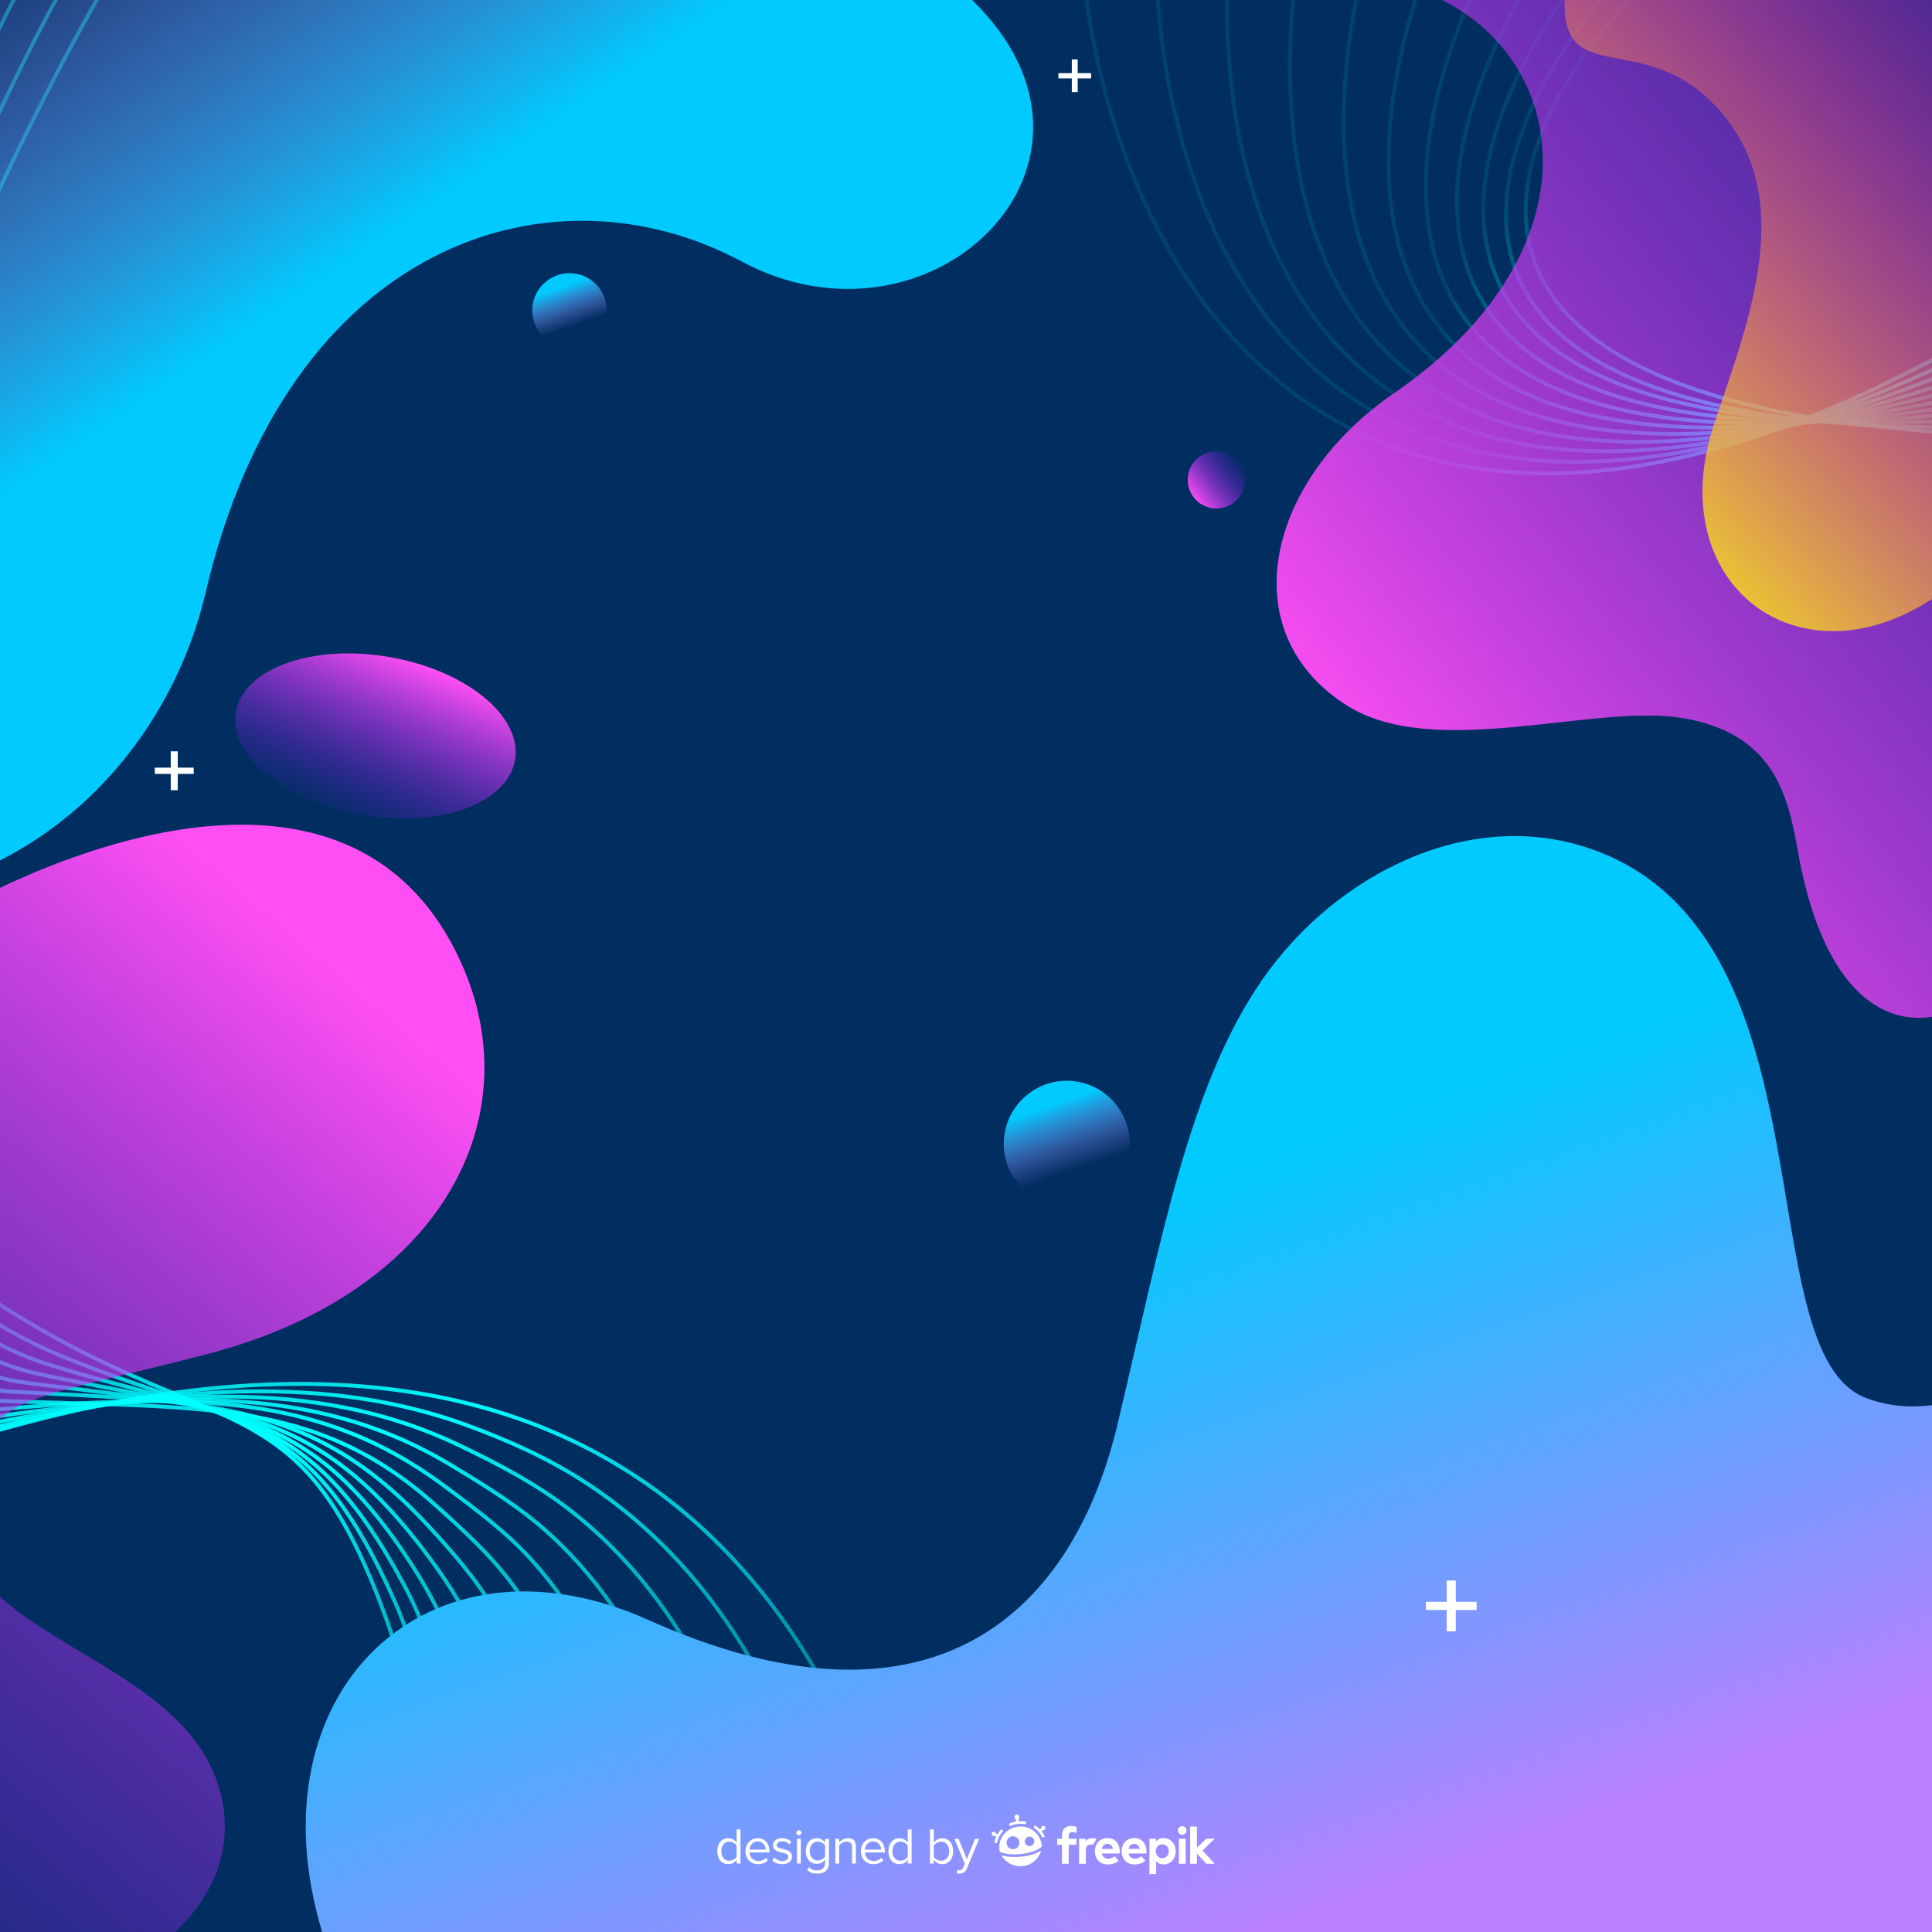 <?xml version="1.0" encoding="utf-8"?>
<!-- Generator: Adobe Illustrator 27.5.0, SVG Export Plug-In . SVG Version: 6.00 Build 0)  -->
<svg version="1.1" xmlns="http://www.w3.org/2000/svg" xmlns:xlink="http://www.w3.org/1999/xlink" x="0px" y="0px"
	 viewBox="0 0 500 500" style="enable-background:new 0 0 500 500;" xml:space="preserve">
<rect x="0" y="0" width="500" height="500" fill="#808080" stroke="none"/>
<g id="BACKGROUND_2">
</g>
<g id="BACKGROUND_1">
	<g>
		<defs>
			<rect id="SVGID_00000106111302101226297310000010263503867211192247_" width="500" height="500"/>
		</defs>
		<clipPath id="SVGID_00000176040305909832760490000003544340055577916589_">
			<use xlink:href="#SVGID_00000106111302101226297310000010263503867211192247_"  style="overflow:visible;"/>
		</clipPath>
		
			<rect x="-125" style="clip-path:url(#SVGID_00000176040305909832760490000003544340055577916589_);fill:#002E61;" width="750" height="500"/>
		<g style="clip-path:url(#SVGID_00000176040305909832760490000003544340055577916589_);">
			
				<radialGradient id="SVGID_00000124123863574486289500000010569206804479683745_" cx="-425.687" cy="-360.375" r="219.36" gradientTransform="matrix(0.975 -0.223 0.223 0.975 490.643 542.433)" gradientUnits="userSpaceOnUse">
				<stop  offset="0" style="stop-color:#00FFFF;stop-opacity:0.3"/>
				<stop  offset="0.513" style="stop-color:#00FFFF"/>
				<stop  offset="1" style="stop-color:#00FFFF;stop-opacity:0.4"/>
			</radialGradient>
			<path style="fill:none;stroke:url(#SVGID_00000124123863574486289500000010569206804479683745_);stroke-miterlimit:10;" d="
				M-107.071,0.623c-24.5,77.754-0.994,249.57,70.76,310.064c87.238,73.547,110.072,34.08,136.86,109.919
				C124.627,488.77,31.882,586.48,31.882,586.48"/>
			
				<radialGradient id="SVGID_00000105418270888970146110000017631079132346064532_" cx="-421.027" cy="-360.767" r="219.559" gradientTransform="matrix(0.975 -0.223 0.223 0.975 490.643 542.433)" gradientUnits="userSpaceOnUse">
				<stop  offset="0" style="stop-color:#00FFFF;stop-opacity:0.3"/>
				<stop  offset="0.513" style="stop-color:#00FFFF"/>
				<stop  offset="1" style="stop-color:#00FFFF;stop-opacity:0.4"/>
			</radialGradient>
			<path style="fill:none;stroke:url(#SVGID_00000105418270888970146110000017631079132346064532_);stroke-miterlimit:10;" d="
				M-92.293-3.585c-20.89,57.645-17.955,170.051,11.35,246.971c10.548,27.687,24.261,52.083,41.786,68.831
				c20.664,19.875,38.655,31.926,54.474,38.476c45.815,18.973,64.512,12.846,87.26,64.736c3.851,8.786,5.959,17.982,6.535,27.562
				c3.746,62.302-58.167,139.191-58.167,139.191"/>
			
				<radialGradient id="SVGID_00000037673868439249697060000014344575961004175276_" cx="-416.62" cy="-361.159" r="219.951" gradientTransform="matrix(0.975 -0.223 0.223 0.975 490.643 542.433)" gradientUnits="userSpaceOnUse">
				<stop  offset="0" style="stop-color:#00FFFF;stop-opacity:0.3"/>
				<stop  offset="0.513" style="stop-color:#00FFFF"/>
				<stop  offset="1" style="stop-color:#00FFFF;stop-opacity:0.4"/>
			</radialGradient>
			<path style="fill:none;stroke:url(#SVGID_00000037673868439249697060000014344575961004175276_);stroke-miterlimit:10;" d="
				M-77.515-7.794c-23.635,57.702-26.072,173.452-1.962,249.827c8.945,28.336,21.085,53.86,37.474,71.714
				c19.488,21.23,37.516,34.071,54.34,39.316c47.138,14.696,67.153,10.267,92.268,57.191c4.481,8.373,7.568,16.991,9.194,26.129
				c10.851,60.96-43.79,141.502-43.79,141.502"/>
			
				<radialGradient id="SVGID_00000171713176510478326490000010678974085469414529_" cx="-412.243" cy="-361.552" r="220.546" gradientTransform="matrix(0.975 -0.223 0.223 0.975 490.643 542.433)" gradientUnits="userSpaceOnUse">
				<stop  offset="0" style="stop-color:#00FFFF;stop-opacity:0.3"/>
				<stop  offset="0.513" style="stop-color:#00FFFF"/>
				<stop  offset="1" style="stop-color:#00FFFF;stop-opacity:0.4"/>
			</radialGradient>
			<path style="fill:none;stroke:url(#SVGID_00000171713176510478326490000010678974085469414529_);stroke-miterlimit:10;" d="
				M-62.737-12.002c-26.379,57.759-34.328,176.962-15.275,252.682c7.303,29.024,17.879,55.673,33.163,74.597
				c18.275,22.628,36.339,36.256,54.206,40.156c48.35,10.554,70.155,7.685,97.276,49.644c5.158,7.98,9.214,16.017,11.854,24.697
				c18.17,59.75-29.414,143.813-29.414,143.813"/>
			
				<radialGradient id="SVGID_00000175293749116521512450000004723230814513216133_" cx="-407.756" cy="-361.945" r="221.352" gradientTransform="matrix(0.975 -0.223 0.223 0.975 490.643 542.433)" gradientUnits="userSpaceOnUse">
				<stop  offset="0" style="stop-color:#00FFFF;stop-opacity:0.3"/>
				<stop  offset="0.513" style="stop-color:#00FFFF"/>
				<stop  offset="1" style="stop-color:#00FFFF;stop-opacity:0.4"/>
			</radialGradient>
			<path style="fill:none;stroke:url(#SVGID_00000175293749116521512450000004723230814513216133_);stroke-miterlimit:10;" d="
				M-47.959-16.21c-29.124,57.816-42.738,180.558-28.587,255.538c5.613,29.744,14.667,57.493,28.851,77.48
				c17.057,24.034,35.136,38.488,54.072,40.996c49.491,6.556,73.531,5.028,102.284,42.098c5.889,7.593,10.902,15.047,14.513,23.265
				c25.745,58.582-15.037,146.123-15.037,146.123"/>
			
				<radialGradient id="SVGID_00000151544343266264715640000010112133418449391794_" cx="-403.121" cy="-362.338" r="222.41" gradientTransform="matrix(0.975 -0.223 0.223 0.975 490.643 542.433)" gradientUnits="userSpaceOnUse">
				<stop  offset="0" style="stop-color:#00FFFF;stop-opacity:0.3"/>
				<stop  offset="0.513" style="stop-color:#00FFFF"/>
				<stop  offset="1" style="stop-color:#00FFFF;stop-opacity:0.4"/>
			</radialGradient>
			<path style="fill:none;stroke:url(#SVGID_00000151544343266264715640000010112133418449391794_);stroke-miterlimit:10;" d="
				M-33.181-20.418c-31.868,57.873-51.307,184.213-41.9,258.394c3.866,30.487,11.449,59.319,24.539,80.363
				c15.83,25.447,33.921,40.77,53.938,41.836c50.601,2.695,77.263,2.225,107.292,34.552c6.679,7.19,12.627,14.068,17.173,21.833
				c33.577,57.357-0.661,148.434-0.661,148.434"/>
			
				<radialGradient id="SVGID_00000130624964767828752440000012052059516457794713_" cx="-398.188" cy="-362.731" r="223.74" gradientTransform="matrix(0.975 -0.223 0.223 0.975 490.643 542.433)" gradientUnits="userSpaceOnUse">
				<stop  offset="0" style="stop-color:#00FFFF;stop-opacity:0.3"/>
				<stop  offset="0.513" style="stop-color:#00FFFF"/>
				<stop  offset="1" style="stop-color:#00FFFF;stop-opacity:0.4"/>
			</radialGradient>
			<path style="fill:none;stroke:url(#SVGID_00000130624964767828752440000012052059516457794713_);stroke-miterlimit:10;" d="
				M-18.403-24.626c-34.613,57.93-60.038,187.897-55.212,261.249c2.055,31.242,8.223,61.15,20.228,83.245
				c14.596,26.865,32.717,41.865,53.803,42.676c51.684,1.987,81.296-0.788,112.3,27.006c7.528,6.749,14.382,13.07,19.832,20.401
				c41.628,55.99,13.715,150.745,13.715,150.745"/>
			
				<radialGradient id="SVGID_00000001663600014068712630000003416862762230960801_" cx="-392.857" cy="-363.123" r="225.358" gradientTransform="matrix(0.975 -0.223 0.223 0.975 490.643 542.433)" gradientUnits="userSpaceOnUse">
				<stop  offset="0" style="stop-color:#00FFFF;stop-opacity:0.3"/>
				<stop  offset="0.513" style="stop-color:#00FFFF"/>
				<stop  offset="1" style="stop-color:#00FFFF;stop-opacity:0.4"/>
			</radialGradient>
			<path style="fill:none;stroke:url(#SVGID_00000001663600014068712630000003416862762230960801_);stroke-miterlimit:10;" d="
				M-3.625-28.834C-40.982,29.152-72.549,162.748-72.149,235.27c0.176,31.997,4.991,62.983,15.916,86.128
				c13.352,28.287,31.502,45.479,53.669,43.516c52.849-4.68,85.547-4.057,117.308,19.46c8.432,6.243,16.155,12.048,22.492,18.969
				c49.837,54.431,28.092,153.055,28.092,153.055"/>
			
				<radialGradient id="SVGID_00000087397686636154873870000017662223949726374069_" cx="-387.085" cy="-363.514" r="227.28" gradientTransform="matrix(0.975 -0.223 0.223 0.975 490.643 542.433)" gradientUnits="userSpaceOnUse">
				<stop  offset="0" style="stop-color:#00FFFF;stop-opacity:0.3"/>
				<stop  offset="0.513" style="stop-color:#00FFFF"/>
				<stop  offset="1" style="stop-color:#00FFFF;stop-opacity:0.4"/>
			</radialGradient>
			<path style="fill:none;stroke:url(#SVGID_00000087397686636154873870000017662223949726374069_);stroke-miterlimit:10;" d="
				M11.153-33.043c-40.102,58.043-77.952,195.239-81.837,266.961c-1.773,32.74,1.752,64.818,11.605,89.011
				c12.1,29.711,30.314,47.896,53.535,44.356c54.026-8.236,89.913-7.608,122.316,11.914c9.378,5.65,17.937,11.001,25.151,17.536
				c58.135,52.663,42.468,155.366,42.468,155.366"/>
			
				<radialGradient id="SVGID_00000173859631668280582080000005666180551214279067_" cx="-380.877" cy="-363.904" r="229.519" gradientTransform="matrix(0.975 -0.223 0.223 0.975 490.643 542.433)" gradientUnits="userSpaceOnUse">
				<stop  offset="0" style="stop-color:#00FFFF;stop-opacity:0.3"/>
				<stop  offset="0.513" style="stop-color:#00FFFF"/>
				<stop  offset="1" style="stop-color:#00FFFF;stop-opacity:0.4"/>
			</radialGradient>
			<path style="fill:none;stroke:url(#SVGID_00000173859631668280582080000005666180551214279067_);stroke-miterlimit:10;" d="
				M25.931-37.251c-42.846,58.1-87.107,198.843-95.15,269.816c-3.792,33.46-1.494,66.653,7.293,91.894
				c10.839,31.135,29.147,50.345,53.401,45.196c55.253-11.731,94.286-11.44,127.324,4.368c10.347,4.951,19.719,9.932,27.811,16.104
				c66.464,50.7,56.845,157.677,56.845,157.677"/>
			
				<radialGradient id="SVGID_00000026849138045993568390000011886109163552967829_" cx="-374.271" cy="-364.293" r="232.087" gradientTransform="matrix(0.975 -0.223 0.223 0.975 490.643 542.433)" gradientUnits="userSpaceOnUse">
				<stop  offset="0" style="stop-color:#00FFFF;stop-opacity:0.3"/>
				<stop  offset="0.513" style="stop-color:#00FFFF"/>
				<stop  offset="1" style="stop-color:#00FFFF;stop-opacity:0.4"/>
			</radialGradient>
			<path style="fill:none;stroke:url(#SVGID_00000026849138045993568390000011886109163552967829_);stroke-miterlimit:10;" d="
				M40.709-41.459C-4.881,16.698-55.659,160.915-67.753,231.213c-5.875,34.147-4.777,68.496,2.982,94.777
				c9.532,32.57,28.003,52.82,53.267,46.035c56.534-15.182,98.564-15.53,132.332-3.178c11.318,4.14,21.496,8.843,30.47,14.672
				c74.778,48.57,71.221,159.987,71.221,159.987"/>
			
				<radialGradient id="SVGID_00000134238356148642089750000010930653613742055861_" cx="-367.301" cy="-364.681" r="234.989" gradientTransform="matrix(0.975 -0.223 0.223 0.975 490.643 542.433)" gradientUnits="userSpaceOnUse">
				<stop  offset="0" style="stop-color:#00FFFF;stop-opacity:0.3"/>
				<stop  offset="0.513" style="stop-color:#00FFFF"/>
				<stop  offset="1" style="stop-color:#00FFFF;stop-opacity:0.4"/>
			</radialGradient>
			<path style="fill:none;stroke:url(#SVGID_00000134238356148642089750000010930653613742055861_);stroke-miterlimit:10;" d="
				M55.487-45.667C7.152,12.547-50.226,160.149-66.288,229.86c-17.98,78.039,4.43,159.764,51.803,144.535
				c78.337-25.184,132.72-18.533,170.47,2.516c83.05,46.307,85.598,162.298,85.598,162.298"/>
		</g>
		<g style="clip-path:url(#SVGID_00000176040305909832760490000003544340055577916589_);">
			
				<radialGradient id="SVGID_00000159447021066709329630000016343481043201588155_" cx="501.786" cy="34.88" r="169.905" gradientUnits="userSpaceOnUse">
				<stop  offset="0" style="stop-color:#00FFFF;stop-opacity:0.3"/>
				<stop  offset="0.513" style="stop-color:#00FFFF"/>
				<stop  offset="1" style="stop-color:#00FFFF;stop-opacity:0.1"/>
			</radialGradient>
			<path style="fill:none;stroke:url(#SVGID_00000159447021066709329630000016343481043201588155_);stroke-miterlimit:10;" d="
				M279.656-53.213C270.274,51.556,333.34,179.946,497.017,94.732c118.997-61.953,198.382-29.861,227.94,1.386"/>
			
				<radialGradient id="SVGID_00000068664866999484252760000001755264481236238995_" cx="508.702" cy="34.765" r="161.095" gradientUnits="userSpaceOnUse">
				<stop  offset="0" style="stop-color:#00FFFF;stop-opacity:0.3"/>
				<stop  offset="0.513" style="stop-color:#00FFFF"/>
				<stop  offset="1" style="stop-color:#00FFFF;stop-opacity:0.1"/>
			</radialGradient>
			<path style="fill:none;stroke:url(#SVGID_00000068664866999484252760000001755264481236238995_);stroke-miterlimit:10;" d="
				M301.702-52.874c-14.949,95.531,28.102,225.761,196.657,149.361c120.462-54.601,195.013-14.134,220.18,25.727"/>
			
				<radialGradient id="SVGID_00000000923008966200151990000004671828817235218090_" cx="514.785" cy="47.928" r="156.906" gradientUnits="userSpaceOnUse">
				<stop  offset="0" style="stop-color:#00FFFF;stop-opacity:0.3"/>
				<stop  offset="0.513" style="stop-color:#00FFFF"/>
				<stop  offset="1" style="stop-color:#00FFFF;stop-opacity:0.1"/>
			</radialGradient>
			<path style="fill:none;stroke:url(#SVGID_00000000923008966200151990000004671828817235218090_);stroke-miterlimit:10;" d="
				M323.748-52.535c-20.516,86.294,2.377,218.247,175.954,150.777C621.522,50.89,691.345,99.834,712.12,148.31"/>
			
				<radialGradient id="SVGID_00000001646250886395451960000018247845802996142481_" cx="519.763" cy="61.094" r="154.31" gradientUnits="userSpaceOnUse">
				<stop  offset="0" style="stop-color:#00FFFF;stop-opacity:0.3"/>
				<stop  offset="0.513" style="stop-color:#00FFFF"/>
				<stop  offset="1" style="stop-color:#00FFFF;stop-opacity:0.1"/>
			</radialGradient>
			<path style="fill:none;stroke:url(#SVGID_00000001646250886395451960000018247845802996142481_);stroke-miterlimit:10;" d="
				M345.794-52.195c-26.082,77.056-23.471,210.588,155.25,152.193c123.09-40.218,188.274,17.318,204.658,74.408"/>
			
				<radialGradient id="SVGID_00000012470789289714238170000011671993160210687115_" cx="523.514" cy="74.262" r="153.342" gradientUnits="userSpaceOnUse">
				<stop  offset="0" style="stop-color:#00FFFF;stop-opacity:0.3"/>
				<stop  offset="0.513" style="stop-color:#00FFFF"/>
				<stop  offset="1" style="stop-color:#00FFFF;stop-opacity:0.1"/>
			</radialGradient>
			<path style="fill:none;stroke:url(#SVGID_00000012470789289714238170000011671993160210687115_);stroke-miterlimit:10;" d="
				M367.84-51.856c-31.649,67.818-49.416,202.762,134.547,153.609c124.291-33.209,184.905,33.045,196.898,98.748"/>
			
				<radialGradient id="SVGID_00000063619813983505602790000003334399750946103942_" cx="526.108" cy="87.431" r="153.876" gradientUnits="userSpaceOnUse">
				<stop  offset="0" style="stop-color:#00FFFF;stop-opacity:0.3"/>
				<stop  offset="0.513" style="stop-color:#00FFFF"/>
				<stop  offset="1" style="stop-color:#00FFFF;stop-opacity:0.1"/>
			</radialGradient>
			<path style="fill:none;stroke:url(#SVGID_00000063619813983505602790000003334399750946103942_);stroke-miterlimit:10;" d="
				M389.885-51.517c-37.216,58.58-75.43,194.751,113.843,155.025c125.444-26.329,181.536,48.771,189.137,123.089"/>
			
				<radialGradient id="SVGID_00000124125952668243155010000005101720554151969942_" cx="527.72" cy="100.603" r="155.709" gradientUnits="userSpaceOnUse">
				<stop  offset="0" style="stop-color:#00FFFF;stop-opacity:0.3"/>
				<stop  offset="0.513" style="stop-color:#00FFFF"/>
				<stop  offset="1" style="stop-color:#00FFFF;stop-opacity:0.1"/>
			</radialGradient>
			<path style="fill:none;stroke:url(#SVGID_00000124125952668243155010000005101720554151969942_);stroke-miterlimit:10;" d="
				M411.931-51.178c-42.782,49.342-101.48,186.544,93.139,156.442c126.573-19.577,178.167,64.497,181.376,147.429"/>
			
				<radialGradient id="SVGID_00000019637970763909792600000004089946389538636987_" cx="528.554" cy="113.786" r="158.637" gradientUnits="userSpaceOnUse">
				<stop  offset="0" style="stop-color:#00FFFF;stop-opacity:0.3"/>
				<stop  offset="0.513" style="stop-color:#00FFFF"/>
				<stop  offset="1" style="stop-color:#00FFFF;stop-opacity:0.1"/>
			</radialGradient>
			<path style="fill:none;stroke:url(#SVGID_00000019637970763909792600000004089946389538636987_);stroke-miterlimit:10;" d="
				M433.977-50.839c-48.349,40.104-127.538,178.138,72.436,157.858c127.699-12.95,174.798,80.224,173.616,171.77"/>
			
				<radialGradient id="SVGID_00000036252294161829938460000014962286569899961730_" cx="528.985" cy="126.989" r="162.568" gradientUnits="userSpaceOnUse">
				<stop  offset="0" style="stop-color:#00FFFF;stop-opacity:0.3"/>
				<stop  offset="0.513" style="stop-color:#00FFFF"/>
				<stop  offset="1" style="stop-color:#00FFFF;stop-opacity:0.1"/>
			</radialGradient>
			<path style="fill:none;stroke:url(#SVGID_00000036252294161829938460000014962286569899961730_);stroke-miterlimit:10;" d="
				M456.023-50.5c-53.916,30.866-153.573,169.535,51.732,159.274c128.841-6.439,171.429,95.95,165.855,196.11"/>
			
				<radialGradient id="SVGID_00000159445426769475253400000001545552732177520780_" cx="529.221" cy="140.198" r="167.345" gradientUnits="userSpaceOnUse">
				<stop  offset="0" style="stop-color:#00FFFF;stop-opacity:0.3"/>
				<stop  offset="0.513" style="stop-color:#00FFFF"/>
				<stop  offset="1" style="stop-color:#00FFFF;stop-opacity:0.1"/>
			</radialGradient>
			<path style="fill:none;stroke:url(#SVGID_00000159445426769475253400000001545552732177520780_);stroke-miterlimit:10;" d="
				M478.069-50.161c-59.482,21.628-179.551,162.397,31.029,160.69c130.013-1.054,168.06,111.676,158.094,220.451"/>
			
				<radialGradient id="SVGID_00000108299668725402816890000005088202327011992758_" cx="529.351" cy="153.412" r="172.815" gradientUnits="userSpaceOnUse">
				<stop  offset="0" style="stop-color:#00FFFF;stop-opacity:0.3"/>
				<stop  offset="0.513" style="stop-color:#00FFFF"/>
				<stop  offset="1" style="stop-color:#00FFFF;stop-opacity:0.1"/>
			</radialGradient>
			<path style="fill:none;stroke:url(#SVGID_00000108299668725402816890000005088202327011992758_);stroke-miterlimit:10;" d="
				M500.115-49.822c-65.049,12.39-205.472,151.781,10.325,162.106c131.24,6.279,164.69,127.403,150.334,244.791"/>
		</g>
		
			<linearGradient id="SVGID_00000076583400352975160190000002295975174733202081_" gradientUnits="userSpaceOnUse" x1="364.703" y1="222.141" x2="654.358" y2="-7.17">
			<stop  offset="0" style="stop-color:#FF4FF4"/>
			<stop  offset="1" style="stop-color:#6B0EF4;stop-opacity:0"/>
		</linearGradient>
		
			<path style="clip-path:url(#SVGID_00000176040305909832760490000003544340055577916589_);fill:url(#SVGID_00000076583400352975160190000002295975174733202081_);" d="
			M360.732,101.777c-32.848,22.556-42.055,61.465-12.498,80.591c22.699,14.688,63.905-0.339,87.055,3.448
			c23.821,3.896,27.454,20.104,29.969,34.355c10.183,57.702,45.309,52.081,67.55,15.799c22.241-36.282,64.199-53.817,92.192-4.509V0
			H373.231C407.304,17.207,412.615,66.151,360.732,101.777z"/>
		
			<linearGradient id="SVGID_00000152970373146288847880000015485566808997467548_" gradientUnits="userSpaceOnUse" x1="65.6" y1="84.854" x2="-8.386" y2="-24.011">
			<stop  offset="0" style="stop-color:#00CAFF"/>
			<stop  offset="1" style="stop-color:#B980FF;stop-opacity:0"/>
		</linearGradient>
		
			<path style="clip-path:url(#SVGID_00000176040305909832760490000003544340055577916589_);fill:url(#SVGID_00000152970373146288847880000015485566808997467548_);" d="
			M53.215,153.349c21.433-91.448,90.01-111.789,138.601-85.733C241.112,94.05,294.695,41.896,251.58,0H-82.128v228.365
			C-6.798,249.084,41.62,202.819,53.215,153.349z"/>
		
			<linearGradient id="SVGID_00000096045011594970990830000013863014482243503271_" gradientUnits="userSpaceOnUse" x1="293.85" y1="309.461" x2="357.229" y2="489.93">
			<stop  offset="0" style="stop-color:#00CAFF"/>
			<stop  offset="1" style="stop-color:#B980FF"/>
		</linearGradient>
		
			<path style="clip-path:url(#SVGID_00000176040305909832760490000003544340055577916589_);fill:url(#SVGID_00000096045011594970990830000013863014482243503271_);" d="
			M625,462.532c-43.922,26.941-86.633,6.386-70.227-57.095c4.797-18.561,0.37-36.851-16.317-42.714
			c-22.695-7.974-36.024,6.427-55.473-0.902c-31.119-11.726-7.759-118.267-69.819-141.603c-31.967-12.02-67.171,5.626-86.381,33.16
			c-19.21,27.534-26.347,68.186-37.581,115.265c-12.276,51.447-50.416,82.385-121.417,50.594
			C110.658,393.657,64.614,437.996,83.372,500H625V462.532z"/>
		
			<linearGradient id="SVGID_00000134940925126351730800000008208114181032524727_" gradientUnits="userSpaceOnUse" x1="75.845" y1="240.641" x2="-143.042" y2="495.18">
			<stop  offset="0" style="stop-color:#FF4FF4"/>
			<stop  offset="1" style="stop-color:#6B0EF4;stop-opacity:0"/>
		</linearGradient>
		
			<path style="clip-path:url(#SVGID_00000176040305909832760490000003544340055577916589_);fill:url(#SVGID_00000134940925126351730800000008208114181032524727_);" d="
			M-12.012,392.051c-0.989-9.137,2.967-18.969,14.635-26.779c7.934-5.31,25.82-8.163,51.859-15.067
			c61.143-16.21,84.747-63.419,62.891-105.1c-30.303-57.79-109.723-22.767-140.875-2.236C-61.562,267.952-99.55,269.781-125,249.893
			V500H45.317c10.843-10.137,14.773-22.611,12.021-34.861C49.144,428.672-8.366,425.743-12.012,392.051z"/>
		
			<linearGradient id="SVGID_00000048498757448280953080000004445245847422545060_" gradientUnits="userSpaceOnUse" x1="397.184" y1="129.637" x2="535.756" y2="0.712">
			<stop  offset="0" style="stop-color:#F4F110"/>
			<stop  offset="1" style="stop-color:#FF009A;stop-opacity:0"/>
		</linearGradient>
		
			<path style="clip-path:url(#SVGID_00000176040305909832760490000003544340055577916589_);fill:url(#SVGID_00000048498757448280953080000004445245847422545060_);" d="
			M404.934,0c-0.758,24.126,22.573,5.881,41.922,30.759c18.168,23.358,4.459,55.32-3.391,79.453
			c-17.217,52.925,47.187,82.896,87.359,8.927c12.119-22.315,30.353-31.824,47.24-35.411V0H404.934z"/>
		<g style="clip-path:url(#SVGID_00000176040305909832760490000003544340055577916589_);">
			<g>
				<rect x="374.396" y="409.037" style="fill:#FFFFFF;" width="2.363" height="13.137"/>
				
					<rect x="374.523" y="409.037" transform="matrix(-1.836970e-16 1 -1 -1.836970e-16 791.183 40.027)" style="fill:#FFFFFF;" width="2.108" height="13.137"/>
			</g>
			<g>
				<rect x="277.385" y="15.378" style="fill:#FFFFFF;" width="1.521" height="8.457"/>
				
					<rect x="277.467" y="15.378" transform="matrix(-1.836970e-16 1 -1 -1.836970e-16 297.753 -258.539)" style="fill:#FFFFFF;" width="1.357" height="8.457"/>
			</g>
			<g>
				<rect x="44.189" y="194.439" style="fill:#FFFFFF;" width="1.811" height="10.068"/>
				
					<rect x="44.287" y="194.439" transform="matrix(-1.836970e-16 1 -1 -1.836970e-16 244.569 154.378)" style="fill:#FFFFFF;" width="1.616" height="10.068"/>
			</g>
		</g>
		
			<linearGradient id="SVGID_00000029765561175411798680000004102460304652575389_" gradientUnits="userSpaceOnUse" x1="272.502" y1="285.832" x2="278.43" y2="302.713">
			<stop  offset="0" style="stop-color:#00CAFF"/>
			<stop  offset="1" style="stop-color:#B980FF;stop-opacity:0"/>
		</linearGradient>
		
			<circle style="clip-path:url(#SVGID_00000176040305909832760490000003544340055577916589_);fill:url(#SVGID_00000029765561175411798680000004102460304652575389_);" cx="276.073" cy="296.001" r="16.296"/>
		
			<linearGradient id="SVGID_00000126281224097062461920000013673226931482190732_" gradientUnits="userSpaceOnUse" x1="145.278" y1="74.323" x2="148.781" y2="84.298">
			<stop  offset="0" style="stop-color:#00CAFF"/>
			<stop  offset="1" style="stop-color:#B980FF;stop-opacity:0"/>
		</linearGradient>
		
			<circle style="clip-path:url(#SVGID_00000176040305909832760490000003544340055577916589_);fill:url(#SVGID_00000126281224097062461920000013673226931482190732_);" cx="147.388" cy="80.332" r="9.63"/>
		
			<linearGradient id="SVGID_00000132068083004320997050000000855932466698864317_" gradientUnits="userSpaceOnUse" x1="105.913" y1="170.323" x2="87.111" y2="213.62">
			<stop  offset="0" style="stop-color:#FF4FF4"/>
			<stop  offset="1" style="stop-color:#6B0EF4;stop-opacity:0"/>
		</linearGradient>
		
			<path style="clip-path:url(#SVGID_00000176040305909832760490000003544340055577916589_);fill:url(#SVGID_00000132068083004320997050000000855932466698864317_);" d="
			M133.283,196.668c-1.928,11.32-19.671,17.74-39.629,14.339c-19.958-3.4-34.574-15.333-32.646-26.652
			c1.928-11.319,19.671-17.74,39.629-14.339C120.596,173.416,135.212,185.348,133.283,196.668z"/>
		
			<linearGradient id="SVGID_00000026140706809079707000000010672212923362404740_" gradientUnits="userSpaceOnUse" x1="308.656" y1="129.041" x2="321.589" y2="118.802">
			<stop  offset="0" style="stop-color:#FF4FF4"/>
			<stop  offset="1" style="stop-color:#6B0EF4;stop-opacity:0"/>
		</linearGradient>
		
			<circle style="clip-path:url(#SVGID_00000176040305909832760490000003544340055577916589_);fill:url(#SVGID_00000026140706809079707000000010672212923362404740_);" cx="314.807" cy="124.171" r="7.423"/>
	</g>
</g>
<g id="DESIGNED_BY_FREEPIK">
	<g>
		<g id="XMLID_1_">
			<g id="XMLID_20_">
				<path id="XMLID_28_" style="fill:#FFFFFF;" d="M259.145,473.398c-0.391,0.401-0.727,0.842-1.003,1.315l-0.421-0.218
					c-0.061-0.269-0.316-0.455-0.596-0.422c-0.3,0.035-0.514,0.307-0.479,0.606c0.035,0.299,0.307,0.514,0.606,0.478
					c0.059-0.007,0.115-0.023,0.166-0.047l0.409,0.212c-0.227,0.501-0.392,1.03-0.488,1.578l0.676,0.119
					c0.208-1.182,0.769-2.269,1.622-3.143L259.145,473.398z"/>
				<path id="XMLID_27_" style="fill:#FFFFFF;" d="M264.111,471.315c-0.155,0-0.308,0.006-0.461,0.015l-0.067-0.567
					c0.17-0.135,0.268-0.352,0.241-0.583c-0.042-0.356-0.364-0.61-0.72-0.568c-0.356,0.042-0.61,0.364-0.568,0.72
					c0.027,0.23,0.171,0.418,0.366,0.51l0.066,0.565c-0.646,0.105-1.27,0.3-1.864,0.585l0.296,0.619
					c0.845-0.404,1.757-0.609,2.711-0.609c0.449,0,0.899,0.048,1.335,0.143l0.145-0.671
					C265.107,471.368,264.609,471.315,264.111,471.315z"/>
				<path id="XMLID_26_" style="fill:#FFFFFF;" d="M270.086,473.62c0.299-0.037,0.512-0.309,0.476-0.609
					c-0.037-0.299-0.309-0.512-0.608-0.476c-0.28,0.034-0.484,0.275-0.48,0.551l-0.376,0.329c-0.378-0.389-0.805-0.735-1.274-1.031
					l-0.366,0.58c1.026,0.647,1.829,1.562,2.32,2.647l0.625-0.283c-0.227-0.501-0.514-0.97-0.853-1.398l0.364-0.318
					C269.969,473.625,270.027,473.627,270.086,473.62z"/>
				<path id="XMLID_25_" style="fill:#FFFFFF;" d="M263.615,480.554c-0.349,0.021-0.701,0.031-1.047,0.031
					c-0.797,0-1.568-0.055-2.243-0.162c-0.353-0.056-0.766-0.14-1.15-0.264c0.947,1.684,2.778,2.828,4.877,2.828
					c2.584,0,4.763-1.734,5.385-4.076c-0.617,0.407-1.362,0.747-2.225,1.016C266.145,480.26,264.9,480.477,263.615,480.554z"/>
				<path id="XMLID_21_" style="fill:#FFFFFF;" d="M264.111,472.687c-3.034,0-5.502,2.413-5.502,5.379
					c0,0.385,0.042,0.768,0.124,1.142c0.609,0.437,2.449,0.805,4.84,0.661c2.606-0.157,4.794-0.866,6.039-1.954
					c-0.005-0.176-0.019-0.353-0.041-0.526C269.226,474.708,266.879,472.687,264.111,472.687z M262.157,478.583
					c-0.923,0-1.674-0.751-1.674-1.674c0-0.923,0.751-1.674,1.674-1.674c0.923,0,1.674,0.751,1.674,1.674
					C263.831,477.832,263.08,478.583,262.157,478.583z M266.444,477.761c-0.679,0-1.231-0.552-1.231-1.231
					c0-0.679,0.552-1.231,1.231-1.231c0.679,0,1.231,0.552,1.231,1.231C267.676,477.209,267.123,477.761,266.444,477.761z"/>
			</g>
			<path id="XMLID_18_" style="fill:#FFFFFF;" d="M278.595,474.377c-0.267-0.105-0.729-0.28-1.251-0.215
				c-0.499,0.062-0.764,0.308-0.764,0.911v0.784h2.016v1.554h-2.016v4.937h-1.748v-4.937h-1.212v-1.554h1.212v-0.804
				c0-1.52,0.81-2.518,2.324-2.518c0.582,0,1.047,0.11,1.439,0.279L278.595,474.377z"/>
			<path id="XMLID_16_" style="fill:#FFFFFF;" d="M282.851,477.392c-0.16-0.027-0.324-0.042-0.476-0.042
				c-0.811,0-1.367,0.496-1.367,1.46v3.537h-1.748v-6.491h1.695v0.71c0.409-0.609,1.032-0.884,1.829-0.884
				c0.375,0,0.767,0.115,0.99,0.305L282.851,477.392z"/>
			<path id="XMLID_13_" style="fill:#FFFFFF;" d="M289.79,479.092c0,0.201-0.013,0.442-0.034,0.59h-4.602
				c0.188,0.938,0.844,1.346,1.668,1.346c0.563,0,1.172-0.228,1.641-0.623l1.025,1.125c-0.737,0.677-1.675,0.985-2.767,0.985
				c-1.99,0-3.369-1.353-3.369-3.396c0-2.043,1.34-3.436,3.282-3.436C288.504,475.683,289.783,477.069,289.79,479.092z
				 M285.161,478.489h2.874c-0.161-0.831-0.663-1.299-1.413-1.299C285.798,477.19,285.315,477.686,285.161,478.489z"/>
			<path id="XMLID_10_" style="fill:#FFFFFF;" d="M296.716,479.092c0,0.201-0.014,0.442-0.034,0.59h-4.602
				c0.188,0.938,0.844,1.346,1.668,1.346c0.563,0,1.172-0.228,1.641-0.623l1.025,1.125c-0.737,0.677-1.675,0.985-2.767,0.985
				c-1.989,0-3.369-1.353-3.369-3.396c0-2.043,1.34-3.436,3.282-3.436C295.43,475.683,296.71,477.069,296.716,479.092z
				 M292.088,478.489h2.874c-0.161-0.831-0.663-1.299-1.413-1.299C292.724,477.19,292.242,477.686,292.088,478.489z"/>
			<path id="XMLID_7_" style="fill:#FFFFFF;" d="M304.27,479.099c0,1.949-1.353,3.416-3.142,3.416c-0.871,0-1.487-0.342-1.909-0.844
				v3.356h-1.742v-9.17h1.708v0.717c0.422-0.529,1.045-0.891,1.936-0.891C302.916,475.683,304.27,477.15,304.27,479.099z
				 M299.132,479.099c0,1.025,0.676,1.788,1.668,1.788c1.032,0,1.675-0.797,1.675-1.788c0-0.991-0.643-1.789-1.675-1.789
				C299.808,477.31,299.132,478.074,299.132,479.099z"/>
			<path id="XMLID_4_" style="fill:#FFFFFF;" d="M307.078,473.733c0,0.63-0.489,1.112-1.119,1.112c-0.63,0-1.112-0.482-1.112-1.112
				c0-0.63,0.482-1.125,1.112-1.125C306.589,472.608,307.078,473.104,307.078,473.733z M306.844,482.348h-1.748v-6.491h1.748
				V482.348z"/>
			<path id="XMLID_2_" style="fill:#FFFFFF;" d="M309.761,478.168l2.445-2.311h2.143l-3.148,3.054l3.168,3.436h-2.15l-2.458-2.626
				v2.626h-1.748v-9.646h1.748V478.168z"/>
		</g>
		<g>
			<path style="fill:#FFFFFF;" d="M190.641,482.289v-0.954c-0.477,0.65-1.259,1.114-2.161,1.114c-1.671,0-2.85-1.273-2.85-3.354
				c0-2.042,1.167-3.367,2.85-3.367c0.862,0,1.644,0.424,2.161,1.127v-3.407h0.995v8.842H190.641z M190.641,480.552v-2.903
				c-0.358-0.557-1.127-1.034-1.922-1.034c-1.286,0-2.055,1.061-2.055,2.479c0,1.418,0.769,2.466,2.055,2.466
				C189.514,481.56,190.283,481.109,190.641,480.552z"/>
			<path style="fill:#FFFFFF;" d="M192.921,479.081c0-1.856,1.326-3.354,3.155-3.354c1.936,0,3.076,1.511,3.076,3.433v0.252h-5.183
				c0.08,1.206,0.928,2.214,2.307,2.214c0.729,0,1.471-0.292,1.975-0.809l0.477,0.65c-0.636,0.636-1.498,0.981-2.545,0.981
				C194.286,482.448,192.921,481.083,192.921,479.081z M196.063,476.549c-1.366,0-2.042,1.153-2.095,2.134h4.203
				C198.157,477.728,197.521,476.549,196.063,476.549z"/>
			<path style="fill:#FFFFFF;" d="M199.867,481.44l0.517-0.716c0.424,0.491,1.233,0.915,2.108,0.915
				c0.981,0,1.511-0.464,1.511-1.101c0-1.551-3.964-0.596-3.964-2.97c0-0.994,0.862-1.843,2.386-1.843
				c1.087,0,1.856,0.411,2.373,0.928l-0.464,0.689c-0.384-0.464-1.087-0.809-1.909-0.809c-0.875,0-1.418,0.438-1.418,1.008
				c0,1.405,3.964,0.477,3.964,2.97c0,1.074-0.861,1.935-2.519,1.935C201.405,482.448,200.517,482.13,199.867,481.44z"/>
			<path style="fill:#FFFFFF;" d="M206.085,474.308c0-0.371,0.305-0.676,0.663-0.676c0.371,0,0.676,0.305,0.676,0.676
				c0,0.371-0.305,0.663-0.676,0.663C206.39,474.971,206.085,474.68,206.085,474.308z M206.257,482.289v-6.403h0.994v6.403H206.257z
				"/>
			<path style="fill:#FFFFFF;" d="M208.895,483.933l0.504-0.742c0.53,0.636,1.167,0.875,2.081,0.875
				c1.061,0,2.055-0.517,2.055-1.922v-0.915c-0.464,0.65-1.246,1.14-2.148,1.14c-1.67,0-2.85-1.246-2.85-3.314
				c0-2.055,1.167-3.327,2.85-3.327c0.862,0,1.631,0.424,2.148,1.127v-0.968h0.994v6.217c0,2.121-1.485,2.784-3.049,2.784
				C210.393,484.887,209.65,484.675,208.895,483.933z M213.535,480.446v-2.797c-0.345-0.557-1.114-1.034-1.909-1.034
				c-1.286,0-2.055,1.021-2.055,2.439c0,1.405,0.769,2.439,2.055,2.439C212.421,481.493,213.19,481.003,213.535,480.446z"/>
			<path style="fill:#FFFFFF;" d="M220.508,482.289V478.1c0-1.126-0.57-1.485-1.432-1.485c-0.782,0-1.525,0.477-1.896,0.995v4.679
				h-0.994v-6.403h0.994v0.928c0.451-0.53,1.326-1.087,2.28-1.087c1.339,0,2.042,0.676,2.042,2.068v4.494H220.508z"/>
			<path style="fill:#FFFFFF;" d="M222.788,479.081c0-1.856,1.326-3.354,3.155-3.354c1.935,0,3.076,1.511,3.076,3.433v0.252h-5.184
				c0.079,1.206,0.928,2.214,2.307,2.214c0.729,0,1.471-0.292,1.975-0.809l0.477,0.65c-0.636,0.636-1.498,0.981-2.545,0.981
				C224.153,482.448,222.788,481.083,222.788,479.081z M225.93,476.549c-1.365,0-2.042,1.153-2.094,2.134h4.202
				C228.024,477.728,227.388,476.549,225.93,476.549z"/>
			<path style="fill:#FFFFFF;" d="M234.931,482.289v-0.954c-0.477,0.65-1.259,1.114-2.161,1.114c-1.67,0-2.85-1.273-2.85-3.354
				c0-2.042,1.167-3.367,2.85-3.367c0.862,0,1.644,0.424,2.161,1.127v-3.407h0.994v8.842H234.931z M234.931,480.552v-2.903
				c-0.358-0.557-1.127-1.034-1.922-1.034c-1.286,0-2.055,1.061-2.055,2.479c0,1.418,0.769,2.466,2.055,2.466
				C233.804,481.56,234.573,481.109,234.931,480.552z"/>
			<path style="fill:#FFFFFF;" d="M240.671,482.289v-8.842h0.994v3.407c0.517-0.703,1.286-1.127,2.161-1.127
				c1.67,0,2.85,1.326,2.85,3.367c0,2.081-1.18,3.354-2.85,3.354c-0.901,0-1.684-0.464-2.161-1.114v0.954H240.671z M243.574,481.56
				c1.299,0,2.068-1.047,2.068-2.466c0-1.419-0.769-2.479-2.068-2.479c-0.782,0-1.564,0.477-1.909,1.034v2.903
				C242.01,481.109,242.792,481.56,243.574,481.56z"/>
			<path style="fill:#FFFFFF;" d="M247.763,483.893c0.146,0.066,0.385,0.106,0.544,0.106c0.437,0,0.729-0.146,0.954-0.676
				l0.424-0.968l-2.678-6.469h1.074l2.134,5.25l2.121-5.25h1.087l-3.208,7.702c-0.384,0.928-1.034,1.286-1.883,1.299
				c-0.212,0-0.543-0.04-0.729-0.093L247.763,483.893z"/>
		</g>
	</g>
</g>
</svg>
